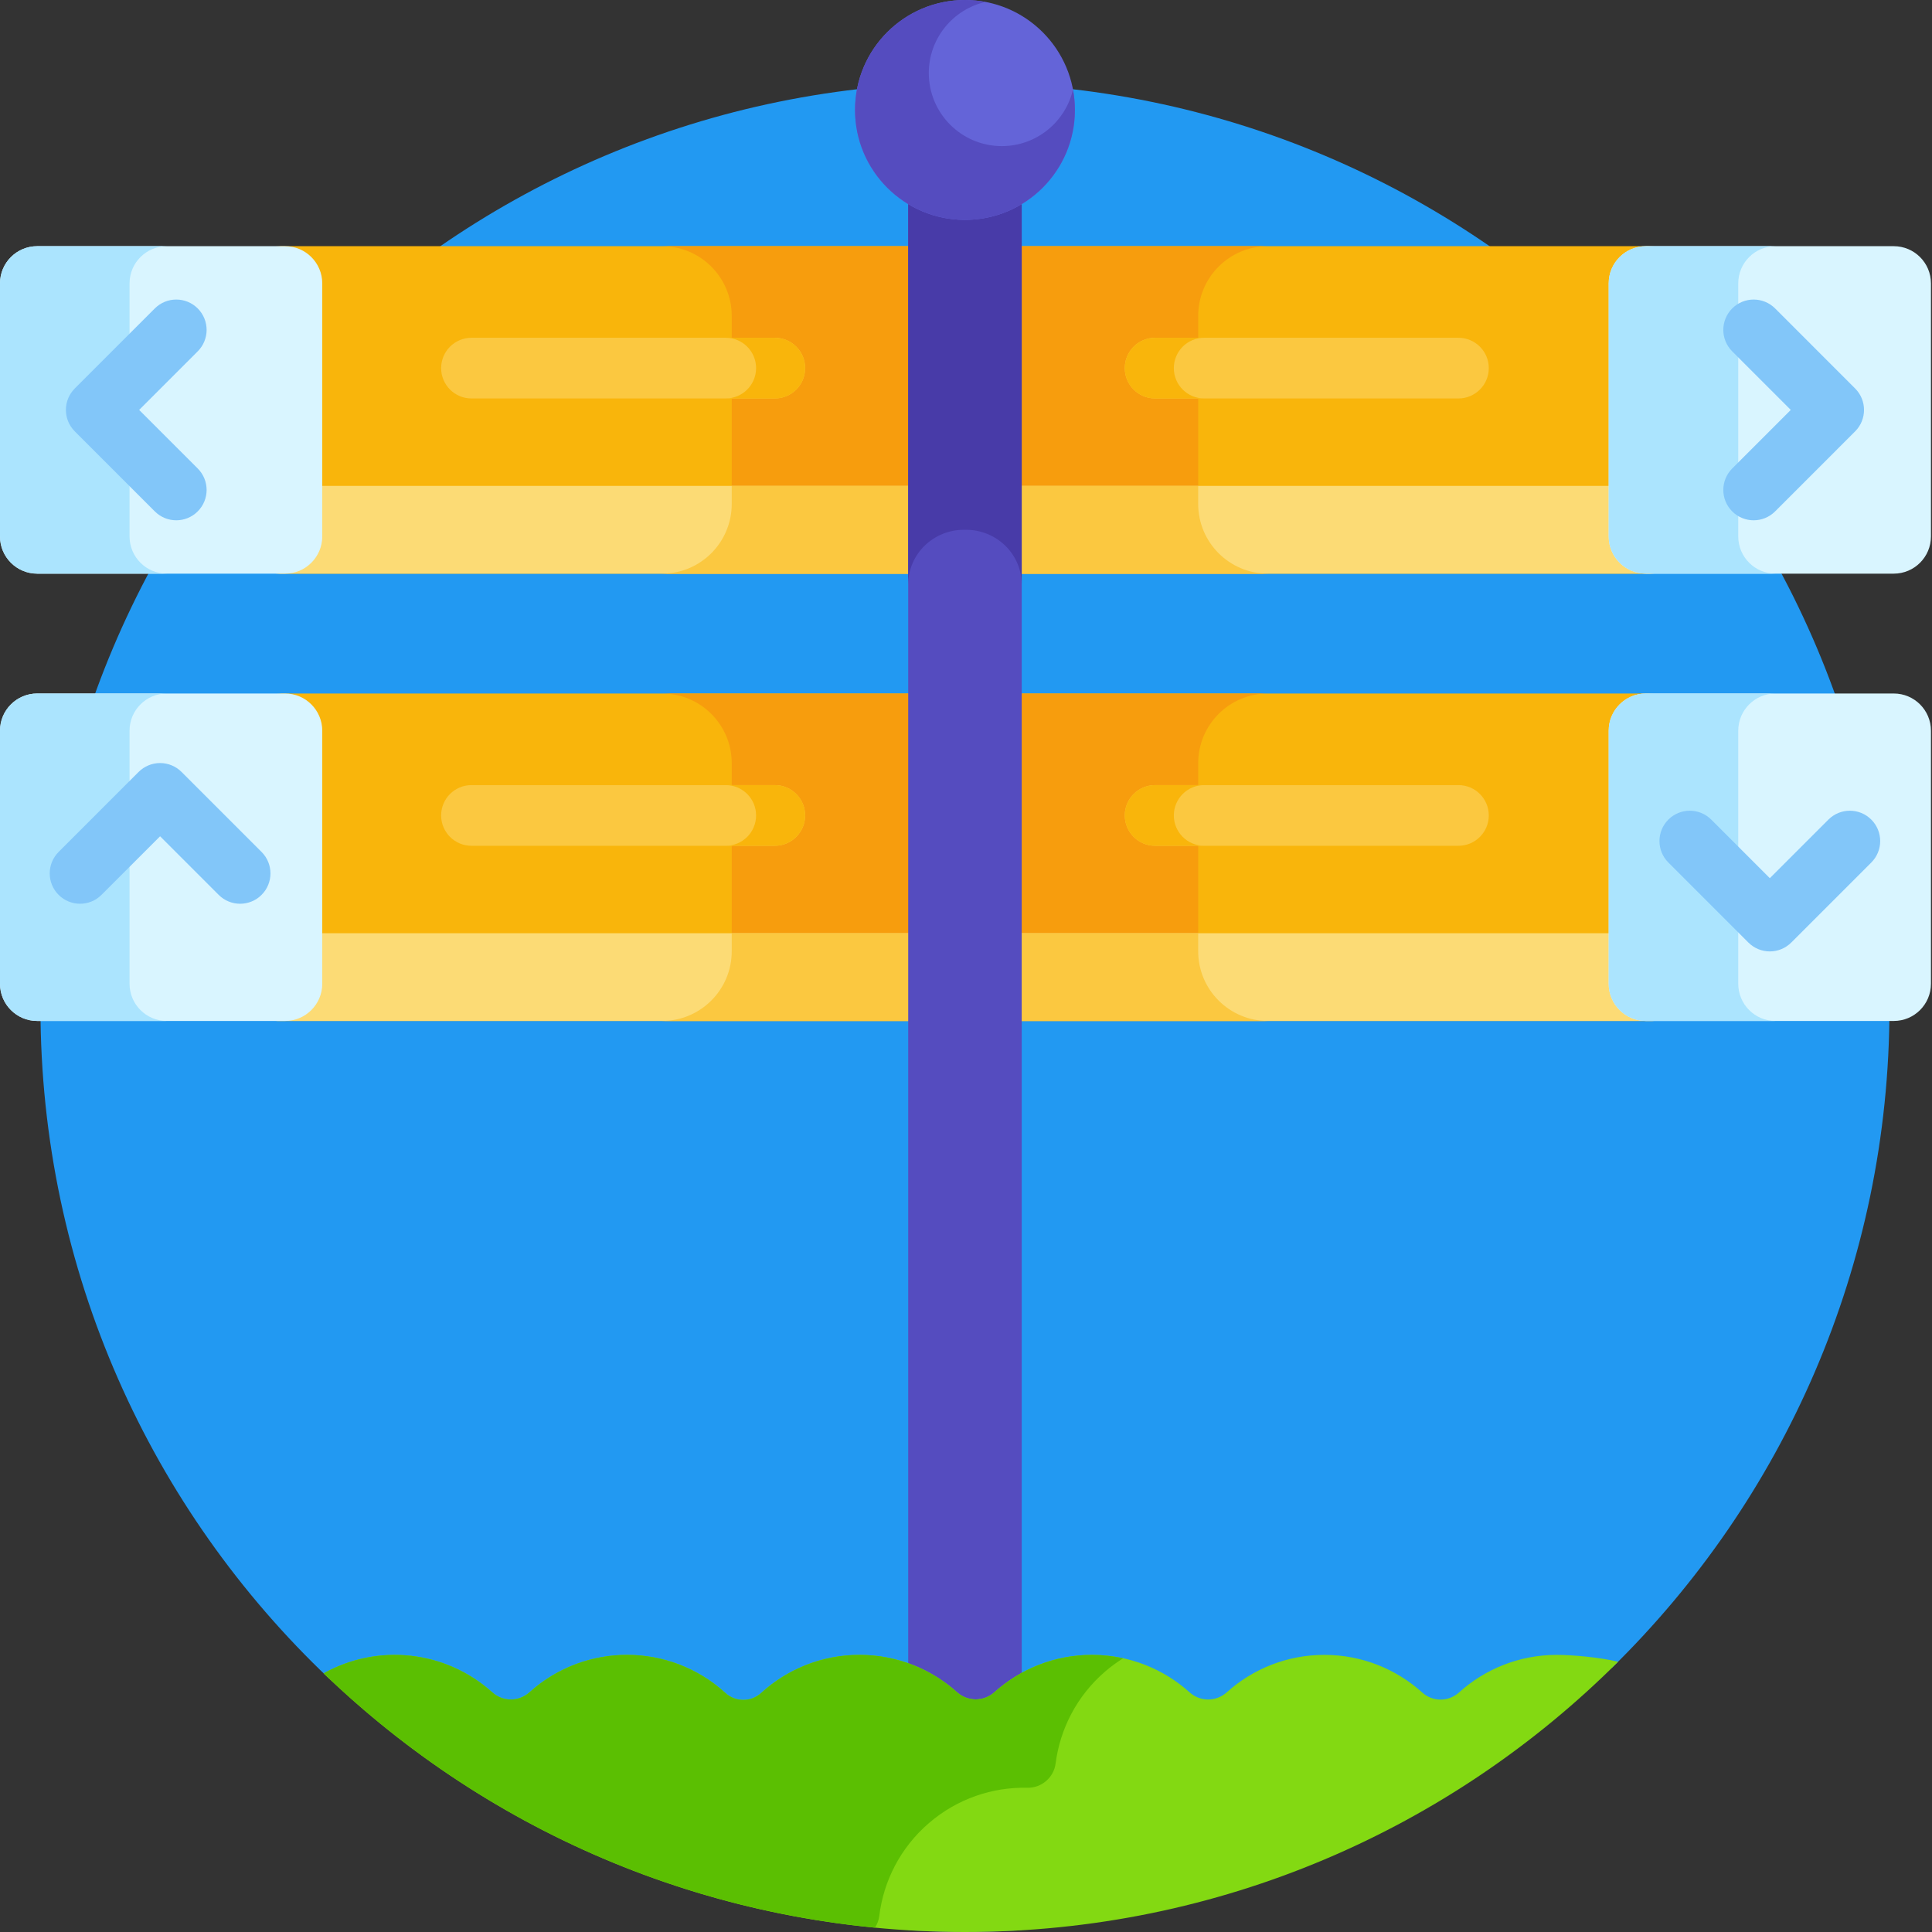 <svg width="512" height="512" viewBox="0 0 512 512" fill="none" xmlns="http://www.w3.org/2000/svg">
<rect x="0" y="0" width="512" height="512" fill="#333333" stroke="none"/>
<g clip-path="url(#clip0)">
<path d="M87.16 444.789C104.965 448.996 291.055 491.012 427.203 441.961C472.566 397.496 500.727 335.539 500.727 267C500.727 131.691 391.035 22 255.727 22C120.414 22 10.723 131.691 10.723 267C10.723 337 40.086 400.141 87.16 444.789Z" fill="#2299F2"/>
<path d="M82.984 260.703V193.648C82.984 188.203 78.566 183.785 73.121 183.785H241.25V270.566H73.121C78.566 270.566 82.984 266.152 82.984 260.703Z" fill="#F9B50B"/>
<path d="M193.918 252.086V202.266C193.918 192.059 185.645 183.785 175.438 183.785H241.25V270.566H175.438C185.645 270.566 193.918 262.293 193.918 252.086Z" fill="#F79D0D"/>
<path d="M124.945 224.141H205.328C209.77 224.141 213.371 220.539 213.371 216.098C213.371 211.66 209.77 208.059 205.328 208.059H124.945C120.504 208.059 116.906 211.66 116.906 216.098C116.906 220.539 120.504 224.141 124.945 224.141Z" fill="#FBC840"/>
<path d="M200.371 216.098C200.371 211.656 196.77 208.059 192.328 208.059H205.328C209.77 208.059 213.371 211.656 213.371 216.098C213.371 220.539 209.77 224.137 205.328 224.137H192.328C196.77 224.141 200.371 220.539 200.371 216.098Z" fill="#F9B50B"/>
<path d="M82.984 260.703V247.312H241.254V270.566H73.121C78.566 270.566 82.984 266.152 82.984 260.703Z" fill="#FCDB75"/>
<path d="M193.918 252.086V247.312H241.25V270.566H175.438C185.645 270.566 193.918 262.293 193.918 252.086Z" fill="#FBC840"/>
<path d="M82.984 142.16V75.106C82.984 69.656 78.566 65.242 73.121 65.242H241.25V152.023H73.121C78.566 152.023 82.984 147.605 82.984 142.16Z" fill="#F9B50B"/>
<path d="M193.918 133.543V83.723C193.918 73.516 185.645 65.242 175.438 65.242H241.25V152.023H175.438C185.645 152.023 193.918 143.746 193.918 133.543Z" fill="#F79D0D"/>
<path d="M124.945 105.594H205.328C209.77 105.594 213.371 101.996 213.371 97.555C213.371 93.113 209.77 89.516 205.328 89.516H124.945C120.504 89.516 116.906 93.113 116.906 97.555C116.906 101.996 120.504 105.594 124.945 105.594Z" fill="#FBC840"/>
<path d="M200.371 97.555C200.371 93.113 196.77 89.516 192.328 89.516H205.328C209.77 89.516 213.371 93.113 213.371 97.555C213.371 101.996 209.77 105.594 205.328 105.594H192.328C196.77 105.594 200.371 101.996 200.371 97.555Z" fill="#F9B50B"/>
<path d="M82.984 142.16V128.77H241.254V152.023H73.121C78.566 152.023 82.984 147.605 82.984 142.16Z" fill="#FCDB75"/>
<path d="M193.918 133.543V128.77H241.25V152.023H175.438C185.645 152.023 193.918 143.746 193.918 133.543Z" fill="#FBC840"/>
<path d="M85.402 260.703V193.648C85.402 188.203 80.988 183.785 75.539 183.785H9.863C4.414 183.785 0 188.203 0 193.648V260.703C0 266.152 4.414 270.566 9.863 270.566H75.539C80.988 270.566 85.402 266.152 85.402 260.703Z" fill="#D9F5FF"/>
<path d="M34.332 260.703V193.648C34.332 188.203 38.75 183.785 44.195 183.785H9.863C4.414 183.785 0 188.203 0 193.648V260.703C0 266.152 4.414 270.566 9.863 270.566H44.195C38.75 270.566 34.332 266.152 34.332 260.703Z" fill="#ABE4FE"/>
<path d="M85.402 142.16V75.106C85.402 69.656 80.988 65.242 75.539 65.242H9.863C4.414 65.242 0 69.656 0 75.106V142.16C0 147.605 4.414 152.023 9.863 152.023H75.539C80.988 152.023 85.402 147.605 85.402 142.16Z" fill="#D9F5FF"/>
<path d="M34.332 142.16V75.106C34.332 69.656 38.75 65.242 44.195 65.242H9.863C4.414 65.242 0 69.656 0 75.106V142.16C0 147.605 4.414 152.023 9.863 152.023H44.195C38.75 152.023 34.332 147.605 34.332 142.16Z" fill="#ABE4FE"/>
<path d="M428.465 260.703V193.648C428.465 188.203 432.879 183.785 438.328 183.785H270.195V270.566H438.328C432.879 270.566 428.465 266.152 428.465 260.703Z" fill="#F9B50B"/>
<path d="M317.531 252.086V202.266C317.531 192.059 325.805 183.785 336.012 183.785H270.195V270.566H336.012C325.805 270.566 317.531 262.293 317.531 252.086Z" fill="#F79D0D"/>
<path d="M386.504 224.141H306.117C301.676 224.141 298.078 220.539 298.078 216.098C298.078 211.66 301.676 208.059 306.117 208.059H386.504C390.945 208.059 394.543 211.66 394.543 216.098C394.543 220.539 390.945 224.141 386.504 224.141Z" fill="#FBC840"/>
<path d="M311.078 216.098C311.078 211.656 314.68 208.059 319.117 208.059H306.117C301.676 208.059 298.078 211.656 298.078 216.098C298.078 220.539 301.68 224.137 306.117 224.137H319.117C314.68 224.141 311.078 220.539 311.078 216.098Z" fill="#F9B50B"/>
<path d="M428.465 260.703V247.312H270.195V270.566H438.328C432.879 270.566 428.465 266.152 428.465 260.703Z" fill="#FCDB75"/>
<path d="M317.531 252.086V247.312H270.195V270.566H336.012C325.805 270.566 317.531 262.293 317.531 252.086Z" fill="#FBC840"/>
<path d="M511.723 260.703V193.648C511.723 188.203 507.309 183.785 501.863 183.785H436.184C430.734 183.785 426.32 188.203 426.32 193.648V260.703C426.32 266.152 430.734 270.566 436.184 270.566H501.863C507.309 270.566 511.723 266.152 511.723 260.703Z" fill="#D9F5FF"/>
<path d="M460.652 260.703V193.648C460.652 188.203 465.07 183.785 470.516 183.785H436.184C430.734 183.785 426.32 188.203 426.32 193.648V260.703C426.32 266.152 430.734 270.566 436.184 270.566H470.516C465.07 270.566 460.652 266.152 460.652 260.703Z" fill="#ABE4FE"/>
<path d="M428.465 142.16V75.106C428.465 69.656 432.879 65.242 438.328 65.242H270.195V152.023H438.328C432.879 152.023 428.465 147.605 428.465 142.16Z" fill="#F9B50B"/>
<path d="M317.531 133.543V83.723C317.531 73.516 325.805 65.242 336.012 65.242H270.195V152.023H336.012C325.805 152.023 317.531 143.746 317.531 133.543Z" fill="#F79D0D"/>
<path d="M386.504 105.594H306.117C301.676 105.594 298.078 101.996 298.078 97.555C298.078 93.113 301.676 89.516 306.117 89.516H386.504C390.945 89.516 394.543 93.113 394.543 97.555C394.543 101.996 390.945 105.594 386.504 105.594Z" fill="#FBC840"/>
<path d="M311.078 97.555C311.078 93.113 314.68 89.516 319.117 89.516H306.117C301.676 89.516 298.078 93.113 298.078 97.555C298.078 101.996 301.68 105.594 306.117 105.594H319.117C314.68 105.594 311.078 101.996 311.078 97.555Z" fill="#F9B50B"/>
<path d="M428.465 142.16V128.77H270.195V152.023H438.328C432.879 152.023 428.465 147.605 428.465 142.16Z" fill="#FCDB75"/>
<path d="M317.531 133.543V128.77H270.195V152.023H336.012C325.805 152.023 317.531 143.746 317.531 133.543Z" fill="#FBC840"/>
<path d="M511.723 142.16V75.106C511.723 69.656 507.309 65.242 501.863 65.242H436.184C430.734 65.242 426.32 69.656 426.32 75.106V142.16C426.32 147.605 430.734 152.023 436.184 152.023H501.863C507.309 152.023 511.723 147.605 511.723 142.16Z" fill="#D9F5FF"/>
<path d="M460.652 142.16V75.106C460.652 69.656 465.07 65.242 470.516 65.242H436.184C430.734 65.242 426.32 69.656 426.32 75.106V142.16C426.32 147.605 430.734 152.023 436.184 152.023H470.516C465.07 152.023 460.652 147.605 460.652 142.16Z" fill="#ABE4FE"/>
<path d="M469.023 252.137C466.891 252.137 464.848 251.289 463.336 249.781L442.129 228.574C438.988 225.434 438.988 220.344 442.129 217.203C445.27 214.062 450.359 214.062 453.5 217.203L469.023 232.727L484.547 217.203C487.688 214.062 492.777 214.062 495.914 217.203C499.055 220.344 499.055 225.434 495.914 228.574L474.707 249.781C473.199 251.289 471.156 252.137 469.023 252.137Z" fill="#82C6F9"/>
<path d="M63.633 239.504C61.574 239.504 59.52 238.719 57.949 237.148L42.426 221.625L26.902 237.148C23.762 240.289 18.672 240.289 15.531 237.148C12.391 234.008 12.391 228.918 15.531 225.777L36.738 204.57C38.25 203.063 40.293 202.215 42.426 202.215C44.559 202.215 46.602 203.063 48.113 204.57L69.32 225.777C72.461 228.918 72.461 234.008 69.32 237.148C67.75 238.719 65.691 239.504 63.633 239.504Z" fill="#82C6F9"/>
<path d="M464.734 137.883C462.68 137.883 460.621 137.098 459.051 135.527C455.91 132.387 455.91 127.297 459.051 124.156L474.57 108.633L459.051 93.109C455.91 89.969 455.91 84.879 459.051 81.738C462.191 78.598 467.281 78.602 470.422 81.738L491.629 102.949C494.77 106.09 494.77 111.18 491.629 114.32L470.422 135.527C468.852 137.098 466.793 137.883 464.734 137.883Z" fill="#82C6F9"/>
<path d="M46.715 137.883C44.656 137.883 42.598 137.098 41.027 135.527L19.82 114.316C16.68 111.176 16.68 106.086 19.82 102.945L41.027 81.738C44.168 78.598 49.258 78.598 52.398 81.738C55.539 84.879 55.539 89.969 52.398 93.109L36.875 108.633L52.398 124.152C55.539 127.293 55.539 132.387 52.398 135.523C50.828 137.098 48.77 137.883 46.715 137.883Z" fill="#82C6F9"/>
<path d="M240.684 51.055V511.527C245.66 511.828 250.672 512 255.723 512C260.777 512 265.785 511.828 270.766 511.527V51.055C266.332 53.598 261.199 55.059 255.723 55.059C250.246 55.059 245.117 53.598 240.684 51.055Z" fill="#554CBF"/>
<path d="M255.723 55.059C250.246 55.059 245.117 53.598 240.684 51.055V154.941C240.684 146.777 247.395 140.352 255.559 140.395C255.613 140.395 255.668 140.398 255.723 140.398C255.777 140.398 255.832 140.398 255.887 140.395C264.051 140.352 270.762 146.777 270.762 154.941V51.055C266.332 53.598 261.199 55.059 255.723 55.059Z" fill="#483BA8"/>
<path d="M284.859 29.137C284.859 45.227 271.816 58.27 255.723 58.27C239.633 58.27 226.59 45.227 226.59 29.137C226.59 13.043 239.633 0 255.723 0C271.816 0 284.859 13.043 284.859 29.137Z" fill="#6464D8"/>
<path d="M265.5 38.719C254.809 38.719 246.141 30.051 246.141 19.359C246.141 10.168 252.551 2.492 261.141 0.512C259.387 0.18 257.574 0 255.723 0C239.633 0 226.59 13.047 226.59 29.137C226.59 45.227 239.633 58.27 255.723 58.27C271.816 58.27 284.859 45.227 284.859 29.137C284.859 27.281 284.68 25.473 284.348 23.719C282.367 32.309 274.691 38.719 265.5 38.719Z" fill="#554CBF"/>
<path d="M255.723 512C323.309 512 384.5 484.633 428.824 440.379C423.949 439.203 416.645 438.559 412.57 438.559C402.605 438.559 393.52 442.328 386.66 448.516C383.863 451.039 379.68 451.039 376.887 448.516C370.023 442.328 360.941 438.559 350.973 438.559C341.027 438.559 331.961 442.313 325.105 448.481C322.281 451.02 318.066 451.02 315.246 448.481C308.391 442.313 299.32 438.559 289.375 438.559C279.43 438.559 270.359 442.313 263.504 448.481C260.723 450.981 256.43 450.981 253.648 448.481C246.793 442.313 237.723 438.559 227.777 438.559C217.738 438.559 208.594 442.383 201.715 448.652C199.016 451.113 194.938 451.113 192.238 448.652C177.566 435.277 155.113 435.164 140.309 448.481C137.484 451.02 133.273 451.02 130.449 448.481C117.992 437.277 100 435.516 85.773 443.453C129.824 485.895 189.723 512 255.723 512Z" fill="#83D912"/>
<path d="M233.016 507.766C234.141 498.527 238.582 489.664 246.191 483.121C253.734 476.633 263.055 473.566 272.273 473.773C276.016 473.856 279.27 471.055 279.746 467.344C280.926 458.199 285.352 449.441 292.895 442.953C294.414 441.648 296.008 440.488 297.656 439.457C294.988 438.875 292.219 438.559 289.375 438.559C279.43 438.559 270.363 442.313 263.508 448.481C260.723 450.981 256.43 450.981 253.648 448.481C246.793 442.313 237.727 438.559 227.777 438.559C217.738 438.559 208.594 442.383 201.719 448.652C199.02 451.113 194.941 451.113 192.242 448.652C177.566 435.277 155.113 435.164 140.309 448.481C137.484 451.02 133.273 451.02 130.453 448.481C117.992 437.277 100 435.516 85.773 443.453C124.453 480.719 175.355 505.387 231.871 510.848C232.473 509.953 232.875 508.906 233.016 507.766Z" fill="#5BBF02"/>
</g>
<defs>
<clipPath id="clip0">
<rect width="512" height="512" fill="white"/>
</clipPath>
</defs>
</svg>
